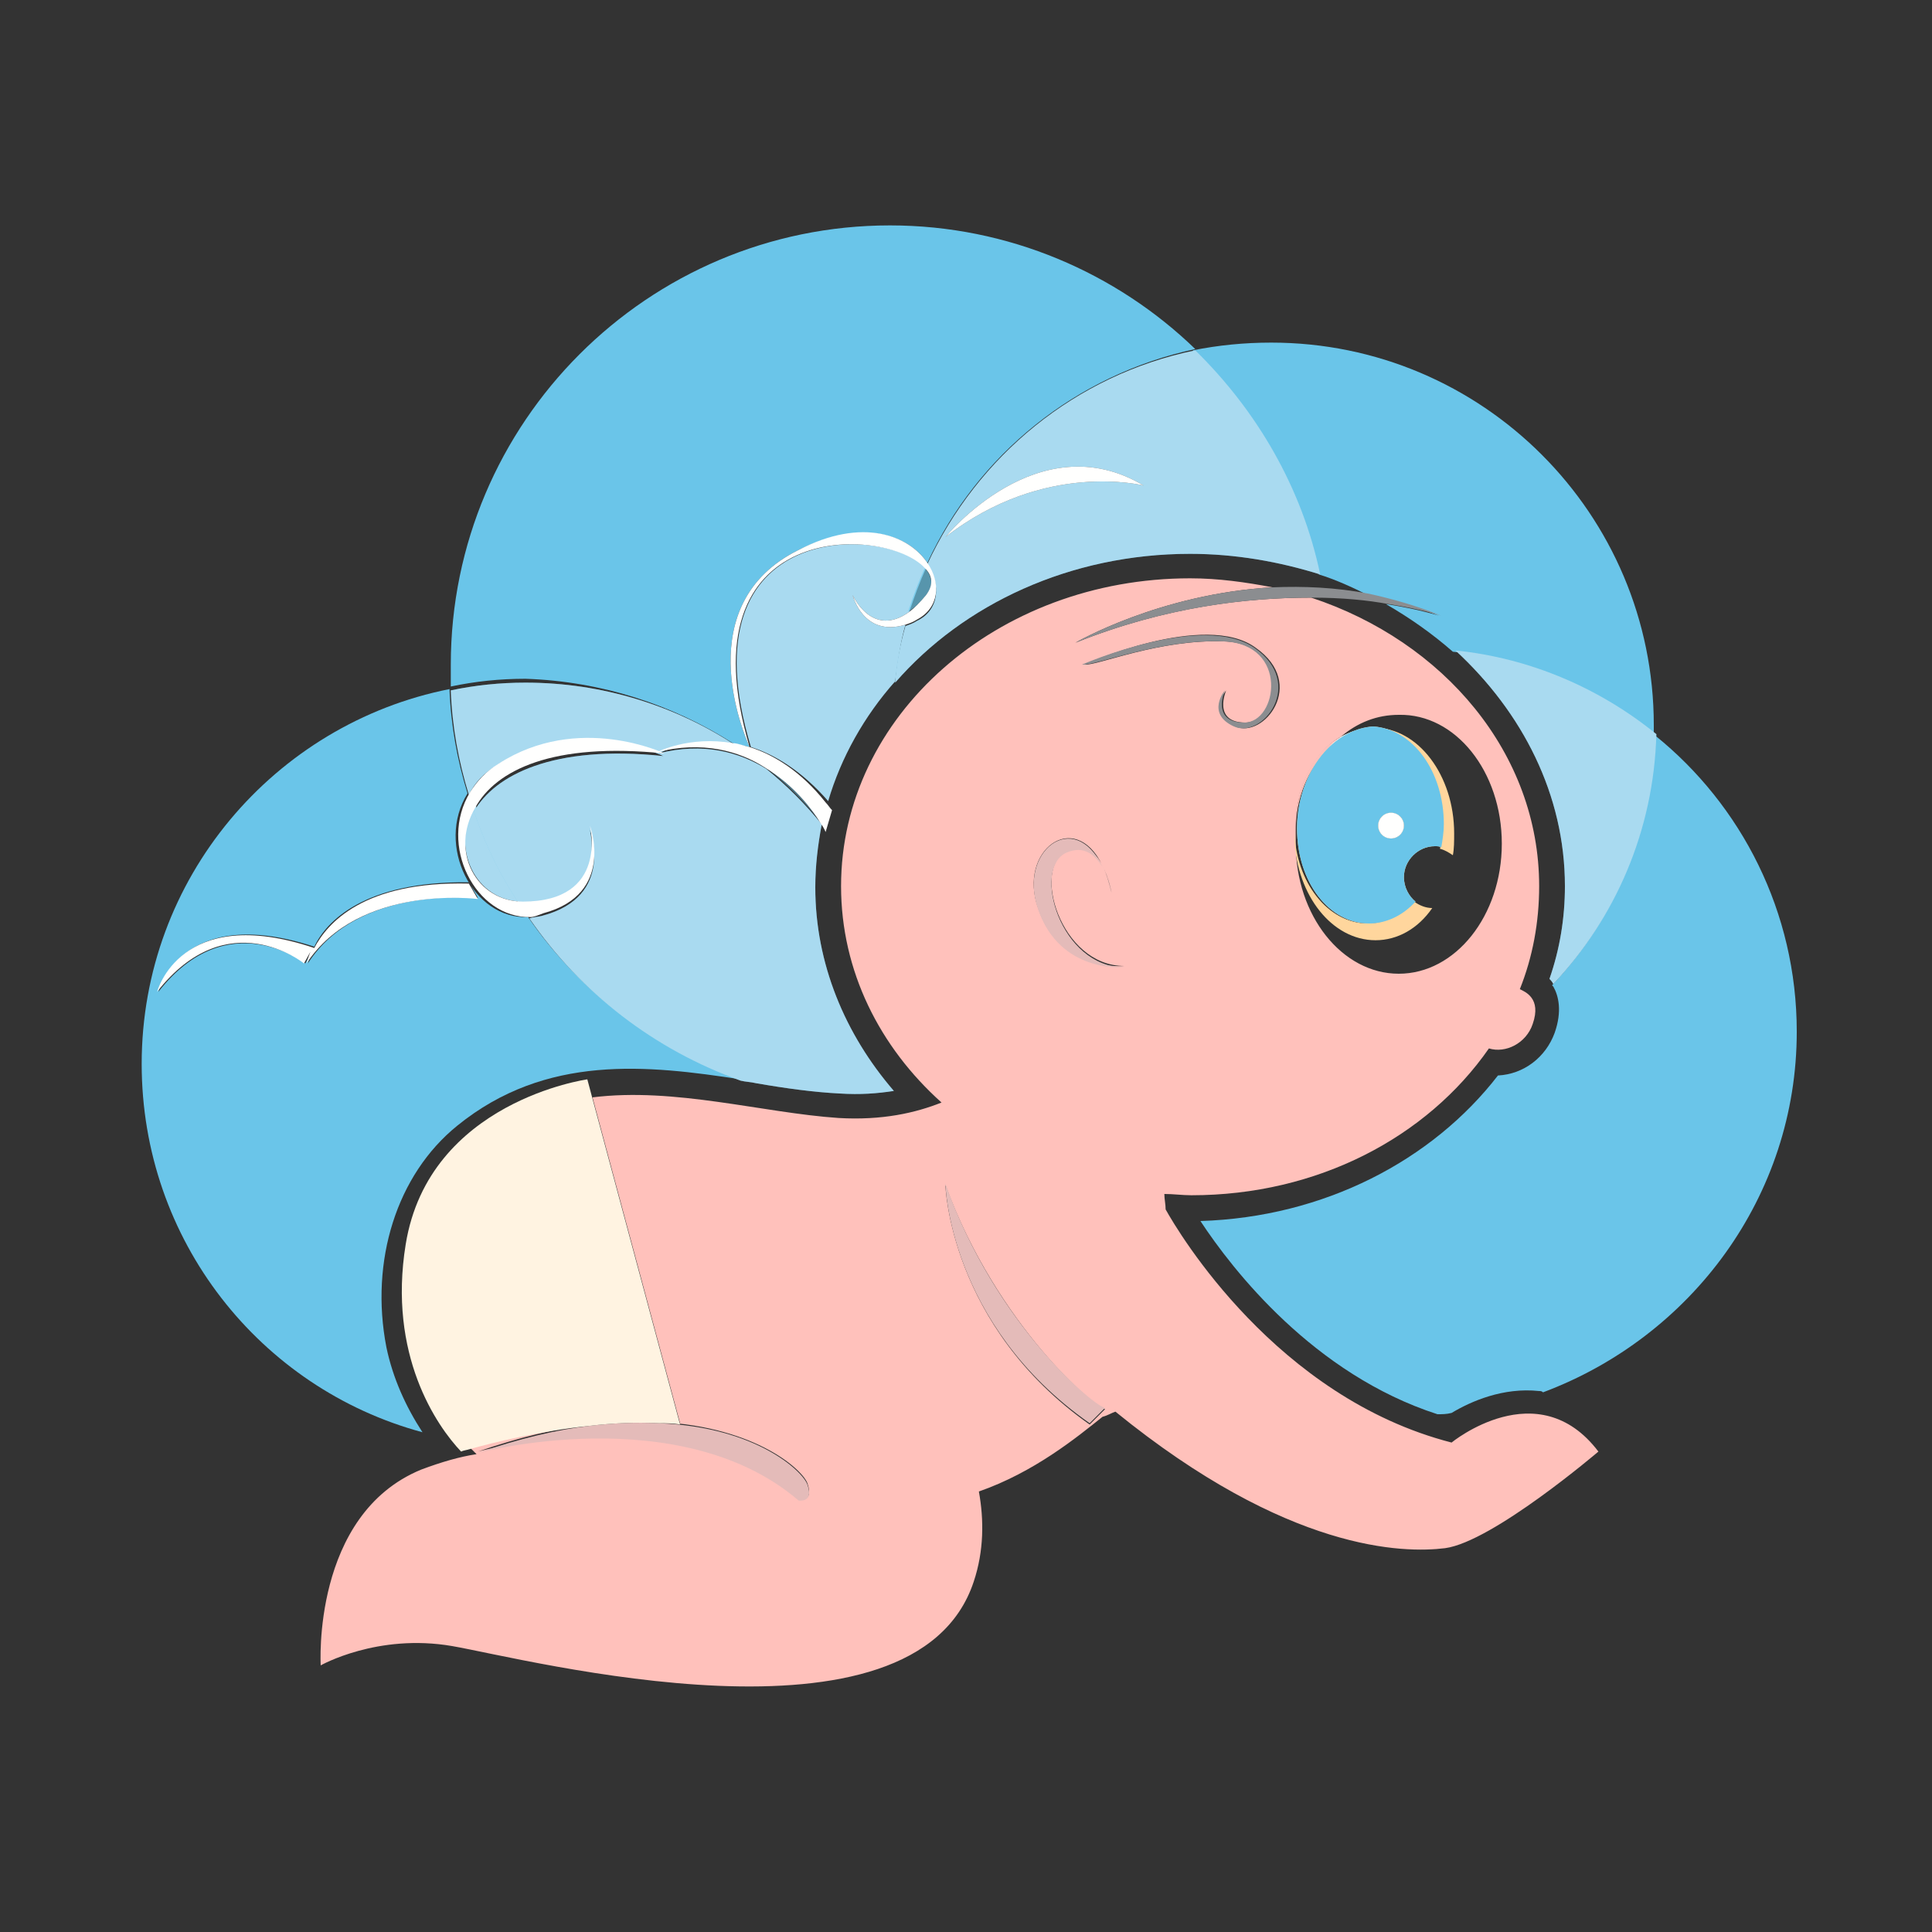 <?xml version="1.0" encoding="utf-8"?>
<!-- Generator: Adobe Illustrator 18.1.0, SVG Export Plug-In . SVG Version: 6.00 Build 0)  -->
<svg version="1.1" id="Layer_1" xmlns="http://www.w3.org/2000/svg" xmlns:xlink="http://www.w3.org/1999/xlink" x="0px" y="0px"
	 viewBox="0 0 150 150" enable-background="new 0 0 150 150" xml:space="preserve">
<rect x="0" y="0" width="150" height="150" fill="#333333" stroke="none"/>
<g>
	<path fill="none" d="M112.8,109.6c-0.4,0-0.7,0.1-1.1,0.1c0.2,0.1,0.4,0.1,0.6,0.2C112.4,109.8,112.6,109.7,112.8,109.6z"/>
	<path opacity="0.42" fill="#6AC5E9" d="M59.5,59.6c1.6,1.3,3,2.7,4.3,4.3c0,0,0,0,0,0C63.1,62.9,61.7,60.9,59.5,59.6z"/>
	<path fill="#A9DAF0" d="M66.2,46.2c0,0,1.5,3.4,4.4,1.3c0.4-1.2,0.8-2.3,1.3-3.4c-3-3.3-19-4-13.6,13.9c1.9,0.6,4,1.9,6,4.2
		c1-3.4,2.8-6.6,5.2-9.3c0.2-1.5,0.4-3,0.8-4.4C67,49.5,66.2,46.2,66.2,46.2z"/>
	<path fill="#6AC5E9" d="M56.9,57.7c0.4,0.1,0.8,0.2,1.3,0.3c-0.5-1.1-4.7-11.1,3.8-15.3c5.1-2.5,8.6-1.1,10,1
		c3.9-8.4,11.5-14.6,20.8-16.6c-6.1-5.9-14.5-9.6-23.7-9.6c-18.8,0-34.1,15.3-34.1,34.1c0,0.6,0,1.2,0,1.7c1.9-0.4,3.8-0.6,5.8-0.6
		C46.7,52.9,52.2,54.7,56.9,57.7z"/>
	<path fill="#6AC5E9" d="M35.5,87.4c6.9-5.6,14.8-4.7,22-3.6C50.8,81.4,45,77,41,71.2c-4.3,0.2-7.2-5.6-4.7-9.6
		c-0.8-2.6-1.3-5.3-1.4-8.1c-13.6,2.7-23.9,14.7-23.9,29.1c0,13.7,9.2,25.2,21.8,28.6c-1.3-2-2.3-4.2-2.8-6.6
		C28.7,97.9,30.8,91.2,35.5,87.4z M23.9,74.8c0,0,0.1-0.4,0.3-0.9l-0.5,0.9c0,0-6-4.7-11.4,2.2c0,0,1.7-6.9,12.1-3.5
		c0.9-1.9,3.8-5.1,12-5l0.7,1.2C37.1,69.8,27.9,68.6,23.9,74.8z"/>
	<path fill="#A9DAF0" d="M40.6,70C40.6,70,40.6,70,40.6,70c-1.5-1-2.8-4.9-3.7-7.6C34.9,65.8,36.9,70,40.6,70z"/>
	<path opacity="0.42" fill="#6AC5E9" d="M38.6,59.4c6.2-4,12.9-0.7,12.9-0.7c-8.6-0.9-13.1,1.5-14.7,4.3c0.9,2.7,2.2,5.3,3.8,7.6
		c6.7,0.2,5.2-6.2,5.2-6.2s2,5.2-3.7,6.7c-0.4,0.1-0.7,0.1-1,0.2c4,5.8,9.7,10.2,16.4,12.6c0.4,0.1,0.8,0.1,1.2,0.2
		c2.3,0.4,4.5,0.7,6.5,0.8c1.6,0.1,2.9,0,4.2-0.2c-3.8-4.4-6.1-9.9-6.1-15.8c0-1.7,0.2-3.3,0.5-4.9c-1.3-1.6-2.7-3-4.3-4.3
		c-2.1-1.3-4.9-2.1-8.4-1.2c0,0,2.5-1.3,5.9-0.7c-4.6-3-10.2-4.8-16.2-4.8c-2,0-3.9,0.2-5.8,0.6c0.1,2.8,0.6,5.5,1.4,8.1
		C36.9,60.7,37.6,60,38.6,59.4z"/>
	<path fill="#A9DAF0" d="M38.6,59.4c6.2-4,12.9-0.7,12.9-0.7c-8.6-0.9-13.1,1.5-14.7,4.3c0.9,2.7,2.2,5.3,3.8,7.6
		c6.7,0.2,5.2-6.2,5.2-6.2s2,5.2-3.7,6.7c-0.4,0.1-0.7,0.1-1,0.2c4,5.8,9.7,10.2,16.4,12.6c0.4,0.1,0.8,0.1,1.2,0.2
		c2.3,0.4,4.5,0.7,6.5,0.8c1.6,0.1,2.9,0,4.2-0.2c-3.8-4.4-6.1-9.9-6.1-15.8c0-1.7,0.2-3.3,0.5-4.9c-1.3-1.6-2.7-3-4.3-4.3
		c-2.1-1.3-4.9-2.1-8.4-1.2c0,0,2.5-1.3,5.9-0.7c-4.6-3-10.2-4.8-16.2-4.8c-2,0-3.9,0.2-5.8,0.6c0.1,2.8,0.6,5.5,1.4,8.1
		C36.9,60.7,37.6,60,38.6,59.4z"/>
	<path fill="#6AC5E9" d="M139.5,80.1c0-9.3-4.3-17.6-11-23c-0.2,7.5-3.2,14.3-8,19.4c0,0,0.1,0.1,0.1,0.1c0.4,0.7,0.7,1.9,0.1,3.6
		c-0.7,1.9-2.4,3.2-4.4,3.3c-5.1,6.6-13.5,11-23.1,11.3c2.5,3.8,8.8,11.9,18.4,15c0.4,0,0.7,0,1.1-0.1c1.5-0.9,4-2,6.8-1.7
		c0.1,0,0.2,0,0.3,0.1C131.3,103.8,139.5,92.9,139.5,80.1z"/>
	<path fill="#6AC5E9" d="M102.4,44.6c1.3,0.4,2.6,1,3.8,1.6c1.8,0.3,3.7,0.9,5.5,1.6c0,0-1.5-0.5-4.1-0.9c1.9,1.1,3.6,2.3,5.2,3.7
		c5.9,0.6,11.2,2.9,15.6,6.5c0-0.3,0-0.6,0-0.8c0-16.4-13.3-29.7-29.7-29.7c-2.1,0-4.1,0.2-6.1,0.6C97.5,31.8,101,37.8,102.4,44.6z"
		/>
	<path opacity="0.42" fill="#6AC5E9" d="M71.9,46.2c0.6-0.7,0.5-1.4-0.1-2.1c-0.5,1.1-0.9,2.2-1.3,3.4C71,47.2,71.4,46.8,71.9,46.2z
		"/>
	<path opacity="0.42" fill="#6AC5E9" d="M71.9,46.2c0.6-0.7,0.5-1.4-0.1-2.1c-0.5,1.1-0.9,2.2-1.3,3.4C71,47.2,71.4,46.8,71.9,46.2z
		"/>
	<path opacity="0.42" fill="#6AC5E9" d="M72,43.8c1.1,1.6,0.9,3.6-0.8,4.4c-0.3,0.2-0.6,0.3-0.9,0.4c-0.4,1.4-0.7,2.9-0.8,4.4
		c5.3-6.1,13.6-10,22.9-10c3.5,0,6.9,0.6,10.1,1.6c-1.4-6.7-4.9-12.7-9.7-17.4C83.5,29.1,75.9,35.4,72,43.8z M88.8,37.7
		c0,0-7.7-2-15.4,4C73.4,41.7,80.6,32.8,88.8,37.7z"/>
	<path fill="#A9DAF0" d="M72,43.8c1.1,1.6,0.9,3.6-0.8,4.4c-0.3,0.2-0.6,0.3-0.9,0.4c-0.4,1.4-0.7,2.9-0.8,4.4
		c5.3-6.1,13.6-10,22.9-10c3.5,0,6.9,0.6,10.1,1.6c-1.4-6.7-4.9-12.7-9.7-17.4C83.5,29.1,75.9,35.4,72,43.8z M88.8,37.7
		c0,0-7.7-2-15.4,4C73.4,41.7,80.6,32.8,88.8,37.7z"/>
	<path opacity="0.42" fill="#6AC5E9" d="M121.5,68.8c0,2.5-0.4,4.9-1.2,7.2c0.1,0.1,0.2,0.2,0.3,0.4c4.8-5.1,7.8-11.9,8-19.4
		c-4.3-3.5-9.7-5.9-15.6-6.5C118.2,55.3,121.5,61.7,121.5,68.8z"/>
	<path fill="#A9DAF0" d="M121.5,68.8c0,2.5-0.4,4.9-1.2,7.2c0.1,0.1,0.2,0.2,0.3,0.4c4.8-5.1,7.8-11.9,8-19.4
		c-4.3-3.5-9.7-5.9-15.6-6.5C118.2,55.3,121.5,61.7,121.5,68.8z"/>
	<path fill="#FFC1BB" d="M83.5,49.9c0,0,6.5-3.8,15.3-4.3c-2.1-0.4-4.2-0.7-6.4-0.7c-15,0-27.1,10.7-27.1,23.9
		c0,6.6,3,12.5,7.8,16.8c-2,0.8-4.6,1.4-8,1.2c-5.9-0.4-12.7-2.4-19.1-1.6l6.8,25.3c-0.5,0-1.1-0.1-1.6-0.1
		c7.6,0.4,11.2,3.8,11.5,4.8c0.5,1.5-0.7,1.2-0.7,1.2c-9.2-8-24.9-3.7-24.9-3.7c3.2-1.1,6.1-1.8,8.7-2.1c-3.9,0.4-7.4,1.3-9.3,1.8
		c0.2,0.2,0.3,0.3,0.5,0.5c-1.3,0.2-2.7,0.6-4.3,1.2c-8.5,3.5-7.8,15.2-7.8,15.2s4.4-2.5,10.2-1.5c5.8,1,35.9,8.9,40.5-5
		c0.8-2.4,0.8-4.8,0.4-7c4.3-1.5,7.6-4.2,9.6-5.8c0.4-0.1,0.7-0.3,1-0.4c13.4,10.9,22.4,11,25.6,10.6c3.7-0.5,11.9-7.5,11.9-7.5
		c-4.7-6.2-11.4-0.7-11.4-0.7c-13.6-3.5-21.2-16.3-22.2-18.1c0-0.4-0.1-0.8-0.1-1.2c0.7,0,1.4,0.1,2.1,0.1c9.8,0,18.3-4.5,23.1-11.4
		c1.3,0.4,2.9-0.4,3.4-1.9c0.7-2-0.6-2.5-1-2.7c1-2.5,1.5-5.2,1.5-8c0-10.3-7.4-19-17.7-22.4C96.8,46.4,90.5,47.1,83.5,49.9z
		 M97.5,50.3c4,2.8,0.6,7.1-1.6,6.1c-2.2-1-0.7-2.8-0.7-2.8s-1.1,2.5,1.5,2.5c2.6,0,3.5-6.1-1.6-6.3c-5.1-0.2-9.9,1.9-10.9,1.8
		C84.1,51.6,93.6,47.4,97.5,50.3z M116.6,65.5c0,5.6-3.6,10.1-8,10.1c-4.4,0-8-4.5-8-10.1c0-0.1,0-0.2,0-0.3c0-0.1,0-0.2,0-0.4
		c0-0.1,0-0.2,0-0.3c0-0.1,0-0.2,0-0.3c0-3.2,1.5-5.9,3.5-7c1.3-1.1,2.8-1.7,4.5-1.7C113,55.4,116.6,59.9,116.6,65.5z M85.6,67.2
		c0.5,1,0.7,2.1,0.7,2.1C86.1,68.5,85.9,67.8,85.6,67.2c-0.5-1-1.4-1.8-2.8-1.1c-2.7,1.2-0.5,8.9,4.5,8.9c0,0-5,0.5-6.7-4.5
		C79,66.1,83.4,62.7,85.6,67.2z M84.6,110.6c-10.9-7.7-11.2-18.6-11.2-18.6c4,10.9,11.7,17.4,12.4,17.4L84.6,110.6z"/>
	<path fill="#E4BBB9" d="M45.8,110.7c-2.6,0.3-5.5,1-8.7,2.1c0,0,15.7-4.2,24.9,3.7c0,0,1.2,0.2,0.7-1.2c-0.3-1-3.9-4.5-11.5-4.8
		C49.3,110.4,47.5,110.5,45.8,110.7z"/>
	<path fill="#E4BBB9" d="M73.4,91.9c0,0,0.2,10.9,11.2,18.6l1.2-1.2C85.1,109.3,77.3,102.9,73.4,91.9z"/>
	<path fill="#E4BBB9" d="M80.6,70.6c1.7,5,6.7,4.5,6.7,4.5c-5,0-7.2-7.7-4.5-8.9c1.4-0.6,2.2,0.2,2.8,1.1
		C83.4,62.7,79,66.1,80.6,70.6z"/>
	<path fill="#E4BBB9" d="M85.6,67.2c0.3,0.6,0.5,1.3,0.7,2.1C86.3,69.3,86.1,68.2,85.6,67.2z"/>
	<path fill="#FFD69D" d="M112,64.1c0,0.6-0.1,1.2-0.2,1.8c0.4,0.1,0.7,0.3,1,0.5c0.1-0.5,0.1-1.1,0.1-1.7c0-4.5-2.8-8.2-6.2-8.2
		c-0.1,0-0.2,0-0.2,0C109.5,56.7,112,60.1,112,64.1z"/>
	<path fill="#FFD69D" d="M106.8,73c1.7,0,3.3-0.9,4.4-2.5c-0.5,0-1-0.2-1.4-0.5c-1,1-2.2,1.7-3.6,1.7c-3.1,0-5.6-3.2-5.7-7.2
		c0,0.1,0,0.2,0,0.3c0,0.1,0,0.2,0,0.4C100.7,69.5,103.4,73,106.8,73z"/>
	<path fill="#FFC1BB" d="M103,58.3c0.3-0.4,0.7-0.8,1.1-1.1c-2.1,1.1-3.5,3.8-3.5,7c0,0.1,0,0.2,0,0.3
		C100.6,61.9,101.6,59.7,103,58.3z"/>
	<path fill="#FFFFFE" d="M103,58.3c1-1,2.2-1.6,3.5-1.7c-0.1,0-0.2,0-0.2,0c-0.8,0-1.5,0.2-2.2,0.6C103.7,57.5,103.3,57.8,103,58.3z
		"/>
	<path fill="#FFD69D" d="M106.3,71.7c1.3,0,2.6-0.6,3.6-1.7c-0.5-0.4-0.9-1.1-0.9-1.9c0-1.3,1.1-2.4,2.4-2.4c0.2,0,0.4,0,0.5,0.1
		c0.1-0.6,0.2-1.2,0.2-1.8c0-4.1-2.4-7.4-5.5-7.6c-1.3,0.1-2.5,0.7-3.5,1.7c-1.4,1.4-2.4,3.7-2.4,6.2
		C100.7,68.5,103.2,71.7,106.3,71.7z M108,63.1c0.5,0,1,0.4,1,1c0,0.5-0.4,1-1,1c-0.5,0-1-0.4-1-1C107,63.5,107.5,63.1,108,63.1z"/>
	<path fill="#6AC5E9" d="M106.3,71.7c1.3,0,2.6-0.6,3.6-1.7c-0.5-0.4-0.9-1.1-0.9-1.9c0-1.3,1.1-2.4,2.4-2.4c0.2,0,0.4,0,0.5,0.1
		c0.1-0.6,0.2-1.2,0.2-1.8c0-4.1-2.4-7.4-5.5-7.6c-1.3,0.1-2.5,0.7-3.5,1.7c-1.4,1.4-2.4,3.7-2.4,6.2
		C100.7,68.5,103.2,71.7,106.3,71.7z M108,63.1c0.5,0,1,0.4,1,1c0,0.5-0.4,1-1,1c-0.5,0-1-0.4-1-1C107,63.5,107.5,63.1,108,63.1z"/>
	<path fill="#8B8D90" d="M106.3,46.1c-2.6-0.5-5.1-0.6-7.5-0.5c-8.8,0.5-15.3,4.3-15.3,4.3c7-2.8,13.4-3.5,18.3-3.5
		c2.4,0,4.4,0.2,6,0.5c2.6,0.4,4.1,0.9,4.1,0.9C109.9,47,108.1,46.5,106.3,46.1z"/>
	<path fill="#8B8D90" d="M95,49.8c5.1,0.2,4.2,6.3,1.6,6.3c-2.6,0-1.5-2.5-1.5-2.5s-1.5,1.8,0.7,2.8c2.2,1,5.6-3.3,1.6-6.1
		c-4-2.8-13.4,1.3-13.4,1.3C85.1,51.7,90,49.6,95,49.8z"/>
	<circle fill="#FFFFFE" cx="108" cy="64.1" r="1"/>
	<path fill="#FFFFFE" d="M58.2,58c-5.3-17.9,10.6-17.2,13.6-13.9c0.6,0.6,0.7,1.3,0.1,2.1c-0.5,0.6-0.9,1-1.3,1.3
		c-2.9,2.1-4.4-1.3-4.4-1.3s0.8,3.3,4.1,2.3c0.3-0.1,0.6-0.2,0.9-0.4c1.7-0.9,1.9-2.8,0.8-4.4c-1.4-2.1-5-3.6-10-1
		C53.5,46.9,57.7,56.9,58.2,58c-0.5-0.1-0.9-0.3-1.3-0.3c-3.4-0.6-5.9,0.7-5.9,0.7c3.5-0.9,6.4-0.1,8.4,1.2c2.3,1.4,3.7,3.3,4.3,4.3
		c0.3,0.4,0.4,0.7,0.4,0.7l0.5-1.7c-0.2-0.2-0.3-0.4-0.5-0.6C62.2,59.9,60.1,58.6,58.2,58z"/>
	<path fill="#FFFFFE" d="M45.8,64.1c0,0,1.5,5.9-5.2,5.9c0,0,0,0,0,0c-3.6,0-5.7-3.9-3.7-7.3c1.6-2.9,6-5.1,14.7-4.2
		c0,0-6.7-3.2-12.9,0.8c-1,0.6-1.7,1.4-2.2,2.2c-2.5,4.1,0.4,9.8,4.7,9.7c0.3,0,0.7-0.2,1-0.3C47.8,69.4,45.8,64.1,45.8,64.1z"/>
	<path fill="#FFFFFE" d="M37.1,69.8l-0.7-1.2c-8.2-0.2-11,3.1-12,5C14,70.1,12.2,77,12.2,77c5.5-7,11.4-2.2,11.4-2.2l0.5-0.9
		c-0.2,0.5-0.3,0.9-0.3,0.9C27.9,68.6,37.1,69.8,37.1,69.8z"/>
	<path fill="#FFFFFE" d="M73.4,41.7c7.7-6,15.4-4,15.4-4C80.6,32.8,73.4,41.7,73.4,41.7z"/>
	<path fill="#FFF3E1" d="M45.8,110.7c1.7-0.2,3.6-0.3,5.4-0.2c0.5,0,1.1,0,1.6,0.1l-6.8-25.3l-0.4-1.5c0,0-12.3,1.7-14.1,12.8
		c-1.4,8.6,2.4,14.1,4.3,16.1c0.2-0.1,0.4-0.1,0.7-0.2C38.3,112,41.9,111.1,45.8,110.7z"/>
</g>
</svg>
